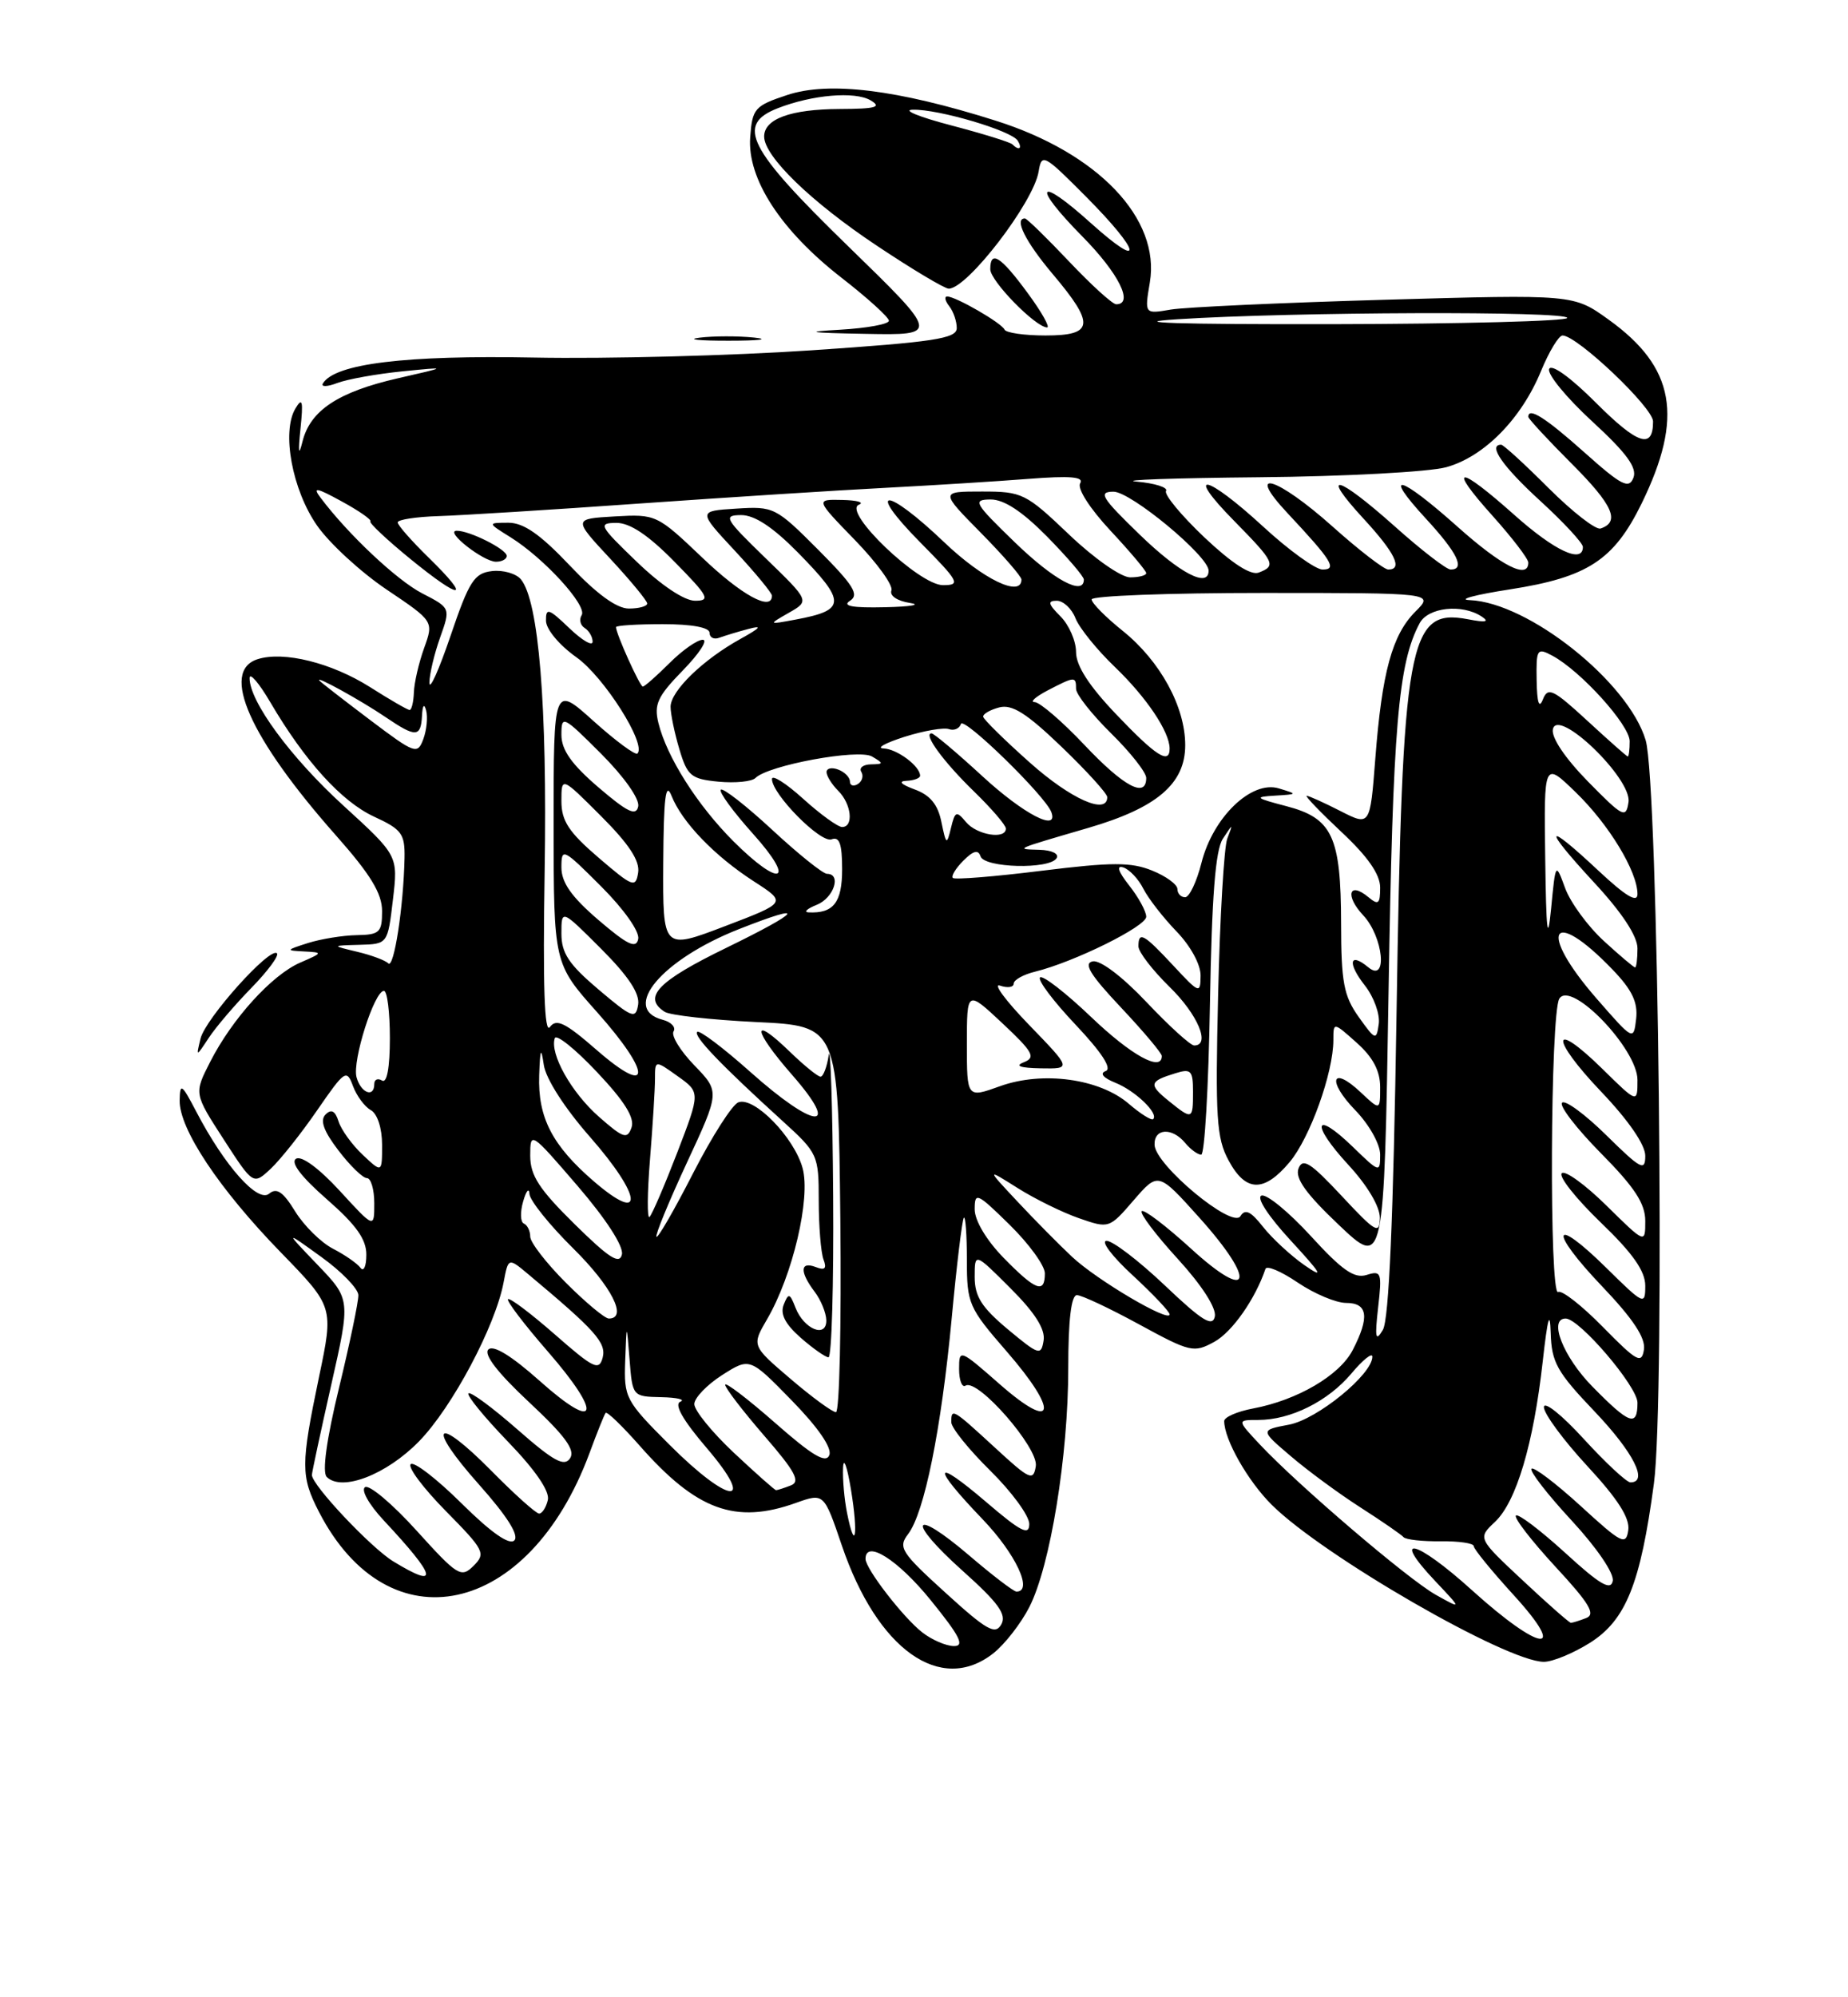 <?xml version="1.0" encoding="UTF-8" standalone="no"?>
<!DOCTYPE svg PUBLIC "-//W3C//DTD SVG 1.1//EN" "http://www.w3.org/Graphics/SVG/1.1/DTD/svg11.dtd" >
<svg xmlns="http://www.w3.org/2000/svg" xmlns:xlink="http://www.w3.org/1999/xlink" version="1.1" viewBox="0 0 237 256">
 <g >
 <path fill="currentColor"
d=" M 127.39 211.91 C 128.86 210.75 130.93 208.09 132.01 205.98 C 134.70 200.71 137.00 186.60 137.00 175.37 C 137.00 169.19 137.38 166.00 138.11 166.00 C 138.72 166.00 142.31 167.69 146.09 169.75 C 152.65 173.32 153.10 173.43 155.74 171.98 C 158.03 170.72 160.99 166.49 162.29 162.64 C 162.45 162.16 164.31 162.95 166.43 164.39 C 168.55 165.82 171.34 167.00 172.64 167.00 C 175.42 167.00 175.67 168.81 173.48 173.04 C 171.80 176.29 166.39 179.46 160.70 180.53 C 158.67 180.91 157.00 181.64 157.00 182.14 C 157.00 184.50 160.02 189.82 163.10 192.88 C 169.68 199.42 193.23 213.00 198.00 213.00 C 199.12 213.00 201.78 211.90 203.91 210.56 C 208.52 207.65 210.39 202.99 212.11 190.14 C 213.56 179.29 212.69 100.35 211.05 94.87 C 208.83 87.42 196.03 77.23 188.50 76.92 C 186.85 76.86 189.17 76.23 193.66 75.54 C 203.61 73.99 206.97 71.80 210.53 64.54 C 215.95 53.45 214.81 47.07 206.29 40.96 C 201.80 37.73 201.80 37.73 177.65 38.42 C 164.37 38.80 151.99 39.37 150.14 39.68 C 146.78 40.26 146.78 40.26 147.46 36.22 C 148.85 28.03 140.83 19.61 127.67 15.46 C 115.05 11.47 106.31 10.40 100.95 12.18 C 96.78 13.56 96.48 13.91 96.21 17.58 C 95.81 22.91 100.14 29.56 107.96 35.63 C 111.28 38.21 114.00 40.68 114.00 41.11 C 114.00 41.55 111.19 42.06 107.75 42.26 C 102.93 42.53 103.68 42.66 111.00 42.79 C 120.50 42.97 120.50 42.97 108.75 31.54 C 95.88 19.02 94.33 15.99 99.75 13.87 C 104.16 12.15 109.61 11.68 111.63 12.85 C 113.13 13.73 112.36 13.95 107.68 13.97 C 101.39 14.00 98.00 15.24 98.00 17.50 C 98.00 20.05 104.04 25.90 112.48 31.51 C 117.01 34.53 121.15 37.00 121.67 37.00 C 124.06 37.00 132.56 25.93 133.20 21.99 C 133.59 19.61 133.86 19.76 139.30 25.23 C 146.40 32.37 146.81 34.81 139.86 28.56 C 133.02 22.41 132.26 23.67 138.81 30.31 C 143.47 35.03 145.45 39.00 143.15 39.00 C 142.67 39.00 139.95 36.52 137.09 33.50 C 134.23 30.48 131.69 28.00 131.44 28.00 C 130.02 28.00 131.51 30.98 135.00 35.12 C 140.46 41.58 140.29 43.00 134.08 43.00 C 131.38 43.00 129.02 42.66 128.83 42.25 C 128.46 41.40 122.57 38.00 121.47 38.00 C 121.08 38.00 121.20 38.56 121.74 39.25 C 122.28 39.94 122.71 41.21 122.70 42.07 C 122.67 43.40 119.77 43.84 104.08 44.90 C 93.86 45.59 77.85 46.01 68.50 45.83 C 51.99 45.51 42.98 46.61 41.42 49.13 C 41.12 49.61 41.95 49.59 43.26 49.09 C 44.56 48.60 48.30 47.93 51.57 47.60 C 57.50 47.01 57.50 47.01 51.01 48.49 C 43.36 50.24 39.77 52.62 38.79 56.61 C 38.31 58.55 38.22 58.03 38.53 55.00 C 38.91 51.37 38.78 50.86 37.88 52.37 C 36.10 55.37 37.47 62.78 40.66 67.36 C 42.25 69.64 46.26 73.33 49.59 75.57 C 55.63 79.63 55.63 79.63 54.39 83.07 C 53.71 84.96 53.12 87.51 53.08 88.75 C 53.03 89.99 52.79 91.00 52.53 91.00 C 52.28 91.00 49.99 89.68 47.46 88.07 C 42.54 84.96 36.39 83.42 33.04 84.49 C 28.20 86.02 32.01 94.58 43.13 107.13 C 47.53 112.10 49.00 114.52 49.00 116.78 C 49.00 119.51 48.69 119.81 45.75 119.86 C 43.96 119.89 41.15 120.35 39.50 120.87 C 36.64 121.78 36.62 121.83 39.00 121.95 C 41.44 122.08 41.43 122.11 38.48 123.39 C 34.85 124.98 29.77 130.57 26.95 136.11 C 24.88 140.16 24.88 140.16 28.68 146.03 C 32.48 151.90 32.48 151.90 34.74 149.78 C 35.98 148.61 38.66 145.24 40.70 142.27 C 44.21 137.18 44.46 137.01 45.26 139.18 C 45.73 140.45 46.76 141.85 47.56 142.29 C 48.40 142.76 49.00 144.61 49.00 146.72 C 49.00 150.35 49.00 150.35 46.52 148.02 C 45.15 146.73 43.76 144.81 43.42 143.74 C 42.99 142.38 42.49 142.11 41.75 142.85 C 41.01 143.59 41.50 144.97 43.40 147.45 C 44.88 149.40 46.53 151.00 47.05 151.00 C 47.57 151.00 48.00 152.45 48.00 154.23 C 48.00 157.46 48.00 157.46 43.57 152.63 C 40.91 149.74 38.67 148.09 37.97 148.52 C 37.22 148.98 38.60 150.81 41.90 153.70 C 45.67 156.99 47.00 158.85 46.98 160.83 C 46.98 162.30 46.64 163.05 46.23 162.50 C 45.83 161.95 44.25 160.85 42.72 160.06 C 41.18 159.27 39.00 157.12 37.86 155.28 C 36.30 152.74 35.48 152.19 34.51 153.00 C 33.05 154.21 28.81 149.44 25.18 142.50 C 23.30 138.90 23.08 138.75 23.04 141.05 C 22.98 144.70 28.10 152.39 35.99 160.50 C 42.80 167.50 42.80 167.50 40.91 176.50 C 38.56 187.78 38.56 189.22 40.91 193.79 C 49.86 211.14 67.81 207.25 75.59 186.28 C 76.56 183.65 77.49 181.32 77.67 181.10 C 77.84 180.87 79.79 182.76 82.02 185.28 C 89.33 193.59 94.31 195.41 102.08 192.63 C 105.67 191.35 105.67 191.35 107.97 198.11 C 112.51 211.44 120.64 217.22 127.39 211.91 Z  M 32.25 126.61 C 34.34 124.47 35.81 122.48 35.52 122.19 C 34.64 121.30 26.35 130.54 25.72 133.11 C 25.14 135.50 25.14 135.50 26.79 133.00 C 27.70 131.62 30.16 128.75 32.25 126.61 Z  M 96.73 43.27 C 94.65 43.05 91.50 43.06 89.73 43.28 C 87.95 43.50 89.65 43.68 93.50 43.67 C 97.35 43.67 98.80 43.49 96.73 43.27 Z  M 131.78 37.54 C 128.33 32.84 127.00 32.00 127.00 34.51 C 127.00 36.01 132.77 41.91 134.28 41.97 C 134.71 41.99 133.59 39.99 131.78 37.54 Z  M 118.28 209.23 C 115.83 207.32 111.00 201.07 111.00 199.81 C 111.00 197.29 115.14 199.90 119.33 205.06 C 123.10 209.70 123.76 211.00 122.33 210.98 C 121.32 210.97 119.50 210.18 118.28 209.23 Z  M 121.27 204.16 C 115.55 198.97 115.15 198.34 116.46 196.63 C 118.55 193.90 120.71 183.23 122.05 169.00 C 122.69 162.12 123.40 156.31 123.61 156.08 C 123.82 155.85 124.00 158.29 124.00 161.51 C 124.00 167.09 124.22 167.60 129.07 173.18 C 135.86 180.98 135.34 183.66 128.25 177.45 C 123.07 172.91 123.00 172.88 123.00 175.48 C 123.00 176.93 123.38 177.89 123.83 177.60 C 125.39 176.64 133.20 185.59 132.84 187.91 C 132.53 189.88 132.08 189.68 127.58 185.53 C 122.14 180.53 122.00 180.45 122.00 182.29 C 122.00 183.00 124.25 185.79 127.00 188.50 C 129.75 191.21 132.00 194.28 132.00 195.33 C 132.00 196.87 130.94 196.34 126.50 192.54 C 119.64 186.68 119.38 187.81 126.00 194.71 C 130.27 199.16 132.54 204.00 130.36 204.00 C 130.00 204.00 127.28 201.92 124.31 199.38 C 116.91 193.06 116.15 194.80 123.46 201.34 C 128.05 205.45 129.13 206.94 128.41 208.21 C 127.64 209.58 126.53 208.95 121.27 204.16 Z  M 188.74 203.79 C 181.59 197.33 178.26 196.52 184.07 202.66 C 187.50 206.29 187.50 206.29 184.12 204.40 C 180.55 202.39 166.51 190.40 161.56 185.13 C 158.63 182.00 158.63 182.00 161.35 182.00 C 165.51 182.00 170.30 179.62 173.30 176.06 C 174.78 174.29 176.00 173.32 176.00 173.89 C 176.00 176.16 168.93 181.92 165.32 182.60 C 161.61 183.30 161.61 183.30 165.56 186.66 C 167.72 188.51 171.75 191.47 174.50 193.23 C 177.25 194.99 179.72 196.70 180.00 197.02 C 180.28 197.34 182.41 197.58 184.75 197.55 C 187.09 197.52 189.00 197.80 189.00 198.17 C 189.00 198.54 191.30 201.35 194.10 204.42 C 201.24 212.23 197.60 211.80 188.74 203.79 Z  M 195.30 202.58 C 189.50 197.16 189.50 197.16 191.73 195.06 C 194.46 192.49 196.67 185.08 197.85 174.50 C 198.47 168.94 198.78 167.82 198.87 170.82 C 198.98 174.62 199.67 175.85 204.50 180.91 C 209.49 186.15 211.44 190.00 209.10 190.00 C 208.61 190.00 205.91 187.49 203.10 184.42 C 200.30 181.35 198.00 179.52 198.00 180.36 C 198.00 181.20 200.51 184.60 203.57 187.91 C 207.48 192.13 209.05 194.58 208.82 196.13 C 208.53 198.13 207.97 197.84 202.72 193.03 C 199.53 190.12 196.70 187.97 196.41 188.25 C 196.13 188.54 198.43 191.51 201.53 194.86 C 204.77 198.36 207.02 201.65 206.83 202.63 C 206.58 203.92 205.17 203.10 200.72 199.02 C 197.53 196.12 194.70 193.97 194.41 194.25 C 194.13 194.54 196.40 197.47 199.45 200.78 C 203.83 205.50 204.68 206.91 203.42 207.39 C 202.55 207.73 201.67 208.00 201.46 208.00 C 201.26 208.00 198.48 205.56 195.30 202.58 Z  M 50.44 200.13 C 47.57 198.38 40.00 190.35 40.00 189.05 C 40.00 188.73 41.12 183.53 42.48 177.50 C 44.96 166.53 44.96 166.53 40.73 162.12 C 36.50 157.71 36.50 157.71 41.21 161.11 C 43.80 162.97 45.94 165.18 45.96 166.00 C 45.98 166.82 44.86 172.19 43.47 177.92 C 41.87 184.52 41.30 188.70 41.90 189.30 C 43.83 191.23 49.56 189.02 53.74 184.74 C 57.99 180.39 63.54 169.96 64.59 164.34 C 65.19 161.18 65.19 161.18 67.77 163.34 C 76.37 170.53 77.78 172.11 77.29 174.01 C 76.83 175.74 76.13 175.40 71.16 171.04 C 68.07 168.34 65.37 166.30 65.15 166.52 C 64.93 166.73 67.22 169.74 70.24 173.21 C 77.33 181.35 76.71 183.68 69.22 177.00 C 65.59 173.77 63.26 172.34 62.63 172.97 C 62.00 173.60 63.85 175.99 67.85 179.72 C 72.47 184.03 73.81 185.86 73.11 186.91 C 72.37 188.04 71.00 187.29 66.36 183.22 C 63.16 180.42 60.34 178.33 60.08 178.59 C 59.82 178.84 62.10 181.63 65.14 184.78 C 68.65 188.41 70.52 191.14 70.26 192.25 C 70.04 193.21 69.53 194.00 69.14 194.00 C 68.75 194.00 66.01 191.55 63.05 188.55 C 55.80 181.21 54.56 182.57 61.45 190.30 C 65.03 194.32 66.60 196.80 65.96 197.44 C 65.32 198.08 62.97 196.43 59.18 192.68 C 56.00 189.53 53.06 187.27 52.67 187.67 C 52.27 188.06 54.31 190.77 57.19 193.69 C 62.11 198.68 62.33 199.10 60.74 200.69 C 59.14 202.28 58.70 202.01 53.43 196.19 C 50.35 192.78 47.37 190.27 46.82 190.61 C 46.26 190.96 47.30 192.82 49.21 194.87 C 56.03 202.16 56.40 203.76 50.44 200.13 Z  M 108.63 193.91 C 108.28 192.17 108.05 189.57 108.12 188.12 C 108.18 186.68 108.64 187.93 109.13 190.90 C 110.09 196.70 109.68 199.17 108.63 193.91 Z  M 85.84 185.16 C 80.20 179.52 80.01 179.15 80.18 174.41 C 80.36 169.50 80.36 169.50 80.74 174.25 C 81.11 178.98 81.13 179.00 84.80 179.08 C 86.84 179.12 87.94 179.39 87.25 179.66 C 86.42 180.00 87.59 182.04 90.62 185.58 C 97.12 193.19 93.56 192.88 85.84 185.16 Z  M 94.11 186.20 C 91.30 183.56 89.02 180.75 89.04 179.95 C 89.07 179.15 90.68 177.48 92.62 176.24 C 96.16 173.99 96.16 173.99 101.54 179.50 C 104.91 182.95 106.72 185.57 106.36 186.50 C 105.93 187.62 104.19 186.58 99.40 182.37 C 95.88 179.28 93.00 177.09 93.00 177.49 C 93.00 177.90 95.25 180.83 98.00 184.01 C 102.00 188.62 102.69 189.91 101.42 190.39 C 100.55 190.73 99.70 191.00 99.53 191.00 C 99.36 191.00 96.93 188.84 94.11 186.20 Z  M 204.21 177.71 C 200.47 173.91 198.55 169.00 200.79 169.00 C 202.56 169.00 210.00 177.71 210.00 179.79 C 210.00 182.94 208.98 182.57 204.21 177.71 Z  M 101.39 176.74 C 96.40 172.48 96.40 172.48 98.37 169.10 C 101.66 163.47 103.99 153.57 102.93 149.72 C 101.84 145.76 96.71 140.51 94.69 141.29 C 93.90 141.59 91.30 145.67 88.90 150.35 C 86.50 155.04 84.38 158.72 84.19 158.52 C 84.00 158.33 85.75 154.07 88.08 149.05 C 92.32 139.93 92.32 139.93 89.05 136.55 C 87.25 134.69 86.05 132.74 86.38 132.20 C 86.71 131.67 86.08 130.99 84.99 130.71 C 79.56 129.29 84.89 122.97 94.79 119.08 C 103.65 115.59 102.87 116.75 93.18 121.47 C 84.35 125.76 82.36 127.83 85.25 129.69 C 85.94 130.13 91.22 130.72 97.00 131.00 C 107.50 131.50 107.50 131.50 107.77 156.25 C 107.91 169.86 107.66 181.00 107.21 181.00 C 106.75 181.00 104.13 179.08 101.39 176.74 Z  M 106.85 153.25 C 106.77 141.84 106.51 133.74 106.28 135.25 C 106.05 136.76 105.58 138.00 105.23 138.00 C 104.88 138.00 103.12 136.57 101.31 134.82 C 96.29 129.95 96.49 131.95 101.61 137.80 C 107.96 145.06 104.52 144.79 96.20 137.37 C 92.74 134.29 89.68 131.98 89.41 132.26 C 88.89 132.78 92.47 136.51 100.38 143.70 C 104.89 147.80 105.00 148.05 105.00 153.87 C 105.00 157.15 105.28 160.55 105.61 161.43 C 106.06 162.60 105.79 162.86 104.61 162.40 C 102.60 161.63 102.54 163.01 104.47 165.56 C 105.28 166.63 105.95 168.27 105.97 169.22 C 106.01 171.57 103.09 170.37 102.02 167.61 C 101.29 165.73 101.12 165.69 100.51 167.22 C 100.03 168.41 100.69 169.70 102.66 171.44 C 104.22 172.81 105.84 173.95 106.25 173.97 C 106.66 173.99 106.93 164.66 106.85 153.25 Z  M 205.58 170.10 C 202.88 167.34 200.29 165.32 199.83 165.60 C 198.67 166.32 198.81 129.84 199.98 128.00 C 201.49 125.60 210.00 134.44 210.00 138.42 C 210.00 141.42 210.00 141.42 205.52 137.02 C 198.90 130.52 198.75 133.01 205.34 139.92 C 208.84 143.59 211.00 146.72 211.00 148.14 C 211.00 150.17 210.45 149.88 206.02 145.52 C 203.29 142.83 200.72 140.94 200.33 141.34 C 199.94 141.73 202.18 144.64 205.31 147.81 C 209.63 152.17 211.00 154.26 211.00 156.49 C 211.00 159.42 211.00 159.42 206.02 154.52 C 203.29 151.83 200.70 149.96 200.29 150.38 C 199.87 150.80 202.11 153.62 205.26 156.66 C 209.39 160.62 211.00 162.91 211.00 164.80 C 211.00 167.33 210.82 167.25 206.02 162.52 C 199.03 155.63 198.55 157.63 205.46 164.87 C 209.43 169.03 211.06 171.49 210.83 172.98 C 210.54 174.86 209.94 174.53 205.58 170.10 Z  M 129.25 170.38 C 125.90 167.58 125.00 166.17 125.00 163.68 C 125.00 160.53 125.00 160.53 129.59 165.12 C 132.73 168.25 134.07 170.37 133.84 171.81 C 133.52 173.79 133.24 173.70 129.25 170.38 Z  M 176.74 167.58 C 177.25 163.11 177.15 162.82 175.27 163.41 C 173.69 163.91 172.12 162.82 168.12 158.44 C 165.30 155.36 162.45 153.02 161.79 153.24 C 161.08 153.47 162.64 155.87 165.54 159.01 C 169.53 163.34 169.87 163.95 167.29 162.16 C 165.53 160.93 163.14 158.72 161.98 157.25 C 160.41 155.25 159.68 154.90 159.08 155.88 C 158.05 157.54 148.18 149.35 148.07 146.75 C 147.98 144.61 150.31 144.46 152.00 146.50 C 152.68 147.32 153.61 148.00 154.05 148.00 C 154.49 148.00 154.99 139.34 155.17 128.75 C 155.41 114.90 155.87 108.94 156.83 107.50 C 158.15 105.50 158.15 105.50 157.39 107.50 C 156.98 108.60 156.45 117.59 156.22 127.48 C 155.85 143.26 156.01 145.87 157.56 148.73 C 159.75 152.81 162.09 152.88 165.39 148.95 C 168.00 145.84 171.00 137.49 171.00 133.31 C 171.00 130.98 171.00 130.98 174.00 133.66 C 176.08 135.51 177.00 137.26 177.00 139.34 C 177.00 142.35 177.00 142.35 174.50 140.00 C 170.76 136.48 170.15 138.53 173.82 142.31 C 175.60 144.15 177.00 146.65 177.00 147.99 C 177.00 150.34 176.92 150.32 173.51 147.01 C 168.52 142.18 168.04 144.00 172.91 149.29 C 175.38 151.96 176.98 154.67 176.96 156.11 C 176.93 158.25 176.42 157.96 172.06 153.28 C 168.06 149.00 167.07 148.37 166.53 149.77 C 166.06 151.01 167.48 153.00 171.69 156.99 C 177.50 162.50 177.50 162.50 178.08 127.00 C 178.63 93.07 179.31 85.02 182.07 79.87 C 183.16 77.84 187.49 77.37 190.00 79.01 C 191.07 79.71 190.56 79.82 188.25 79.37 C 180.60 77.91 179.85 82.07 179.10 130.00 C 178.69 156.19 178.13 169.12 177.35 170.45 C 176.41 172.03 176.30 171.51 176.74 167.58 Z  M 149.38 164.75 C 146.05 161.59 142.68 159.02 141.91 159.04 C 141.13 159.06 142.64 161.05 145.25 163.45 C 147.86 165.86 150.00 168.12 150.00 168.47 C 150.00 169.57 140.68 164.08 137.50 161.10 C 135.85 159.56 132.70 156.37 130.50 154.02 C 126.50 149.75 126.50 149.75 130.50 152.27 C 132.70 153.66 136.24 155.40 138.37 156.14 C 142.22 157.48 142.26 157.47 145.39 153.84 C 148.54 150.20 148.54 150.20 153.84 156.10 C 161.22 164.32 160.43 167.07 152.72 160.02 C 149.53 157.12 146.70 154.96 146.42 155.24 C 146.15 155.52 148.22 158.27 151.04 161.35 C 154.13 164.73 156.01 167.65 155.80 168.73 C 155.51 170.13 154.18 169.31 149.38 164.75 Z  M 72.58 164.42 C 70.06 161.90 68.00 159.24 68.00 158.50 C 68.00 157.77 67.63 157.02 67.19 156.83 C 66.74 156.65 66.69 155.38 67.09 154.00 C 67.48 152.62 67.85 152.19 67.90 153.03 C 67.96 153.88 70.47 157.01 73.50 160.00 C 78.45 164.89 80.54 169.00 78.08 169.00 C 77.57 169.00 75.10 166.94 72.58 164.42 Z  M 128.70 161.21 C 126.50 158.95 125.00 156.44 125.00 155.00 C 125.00 152.74 125.29 152.87 129.50 157.00 C 131.97 159.43 134.00 162.22 134.00 163.21 C 134.00 165.87 132.82 165.42 128.70 161.21 Z  M 73.69 156.90 C 69.14 152.42 68.00 150.67 68.00 148.13 C 68.00 144.98 68.06 145.02 74.07 152.00 C 77.71 156.23 79.99 159.74 79.76 160.78 C 79.46 162.12 78.12 161.26 73.69 156.90 Z  M 83.36 148.60 C 83.71 144.25 84.00 139.61 84.00 138.28 C 84.00 135.86 84.00 135.86 86.91 137.94 C 89.82 140.01 89.82 140.01 86.85 147.74 C 85.21 151.99 83.61 155.70 83.30 155.98 C 82.98 156.27 83.01 152.94 83.36 148.60 Z  M 76.22 151.47 C 70.82 146.83 68.96 143.24 69.15 137.80 C 69.27 134.39 69.39 134.12 69.74 136.49 C 70.00 138.27 72.41 142.02 75.67 145.73 C 82.35 153.34 82.71 157.03 76.22 151.47 Z  M 76.81 143.14 C 73.28 140.04 70.48 135.06 71.15 133.07 C 71.34 132.50 73.77 134.45 76.55 137.40 C 80.10 141.15 81.43 143.29 80.99 144.52 C 80.45 146.06 79.95 145.90 76.81 143.14 Z  M 144.77 141.48 C 141.02 138.25 133.73 137.25 128.25 139.22 C 124.00 140.75 124.00 140.75 124.00 133.82 C 124.00 126.89 124.00 126.89 128.56 131.16 C 132.49 134.85 132.87 135.53 131.31 136.15 C 130.10 136.62 130.81 136.88 133.47 136.93 C 137.43 137.00 137.43 137.00 131.97 131.36 C 128.96 128.25 127.29 125.99 128.25 126.33 C 129.21 126.66 130.00 126.55 130.00 126.08 C 130.00 125.60 131.24 124.91 132.75 124.54 C 137.78 123.30 147.00 118.74 147.00 117.50 C 147.00 116.82 146.02 115.02 144.81 113.49 C 143.40 111.70 143.14 110.88 144.06 111.18 C 144.85 111.44 146.01 112.67 146.63 113.91 C 147.26 115.15 149.17 117.61 150.88 119.38 C 152.68 121.24 153.99 123.63 153.97 125.05 C 153.95 127.41 153.82 127.36 150.46 123.75 C 146.68 119.69 146.00 119.31 146.00 121.30 C 146.00 122.01 147.80 124.35 150.00 126.50 C 153.63 130.05 155.29 134.00 153.15 134.00 C 152.67 134.00 149.93 131.50 147.04 128.45 C 143.95 125.18 141.11 123.03 140.14 123.22 C 138.91 123.47 139.81 124.94 143.75 129.12 C 146.64 132.19 149.00 134.99 149.00 135.35 C 149.00 137.43 145.09 135.28 139.92 130.34 C 136.66 127.23 133.71 124.95 133.38 125.28 C 133.05 125.62 135.10 128.34 137.94 131.34 C 141.30 134.90 142.65 136.97 141.80 137.28 C 141.00 137.58 141.48 138.15 143.04 138.78 C 145.59 139.80 148.63 142.71 147.89 143.44 C 147.68 143.65 146.27 142.77 144.77 141.48 Z  M 149.86 141.09 C 147.28 139.00 147.38 138.59 150.75 137.56 C 152.74 136.94 153.00 137.21 153.00 139.93 C 153.00 143.54 152.93 143.57 149.86 141.09 Z  M 45.72 138.05 C 45.17 135.93 48.01 127.00 49.24 127.00 C 49.66 127.00 50.00 129.73 50.00 133.06 C 50.00 136.84 49.62 138.89 49.00 138.50 C 48.45 138.16 48.00 138.36 48.00 138.94 C 48.00 140.77 46.26 140.09 45.72 138.05 Z  M 76.52 134.58 C 72.49 131.07 71.35 130.51 70.52 131.64 C 69.82 132.60 69.61 126.36 69.85 111.65 C 70.19 90.38 69.10 77.04 66.80 74.25 C 66.18 73.51 64.51 73.03 63.09 73.20 C 60.82 73.46 60.16 74.49 57.78 81.50 C 56.28 85.90 55.07 88.60 55.07 87.50 C 55.08 86.40 55.70 83.80 56.44 81.72 C 57.79 77.93 57.79 77.93 54.14 76.05 C 50.89 74.37 44.63 68.48 41.10 63.78 C 40.05 62.39 40.58 62.49 43.83 64.27 C 46.05 65.48 47.70 66.63 47.50 66.83 C 47.31 67.02 49.63 69.20 52.66 71.67 C 59.24 77.03 60.56 76.93 54.98 71.48 C 52.79 69.34 51.00 67.31 51.00 66.96 C 51.00 66.60 53.36 66.24 56.25 66.15 C 59.14 66.06 70.72 65.34 82.00 64.54 C 93.28 63.75 107.45 62.84 113.50 62.53 C 119.55 62.21 127.82 61.70 131.87 61.38 C 137.28 60.96 139.05 61.11 138.53 61.95 C 138.12 62.61 139.77 65.18 142.41 68.01 C 144.93 70.71 147.00 73.16 147.00 73.46 C 147.00 73.76 146.07 74.00 144.93 74.00 C 143.78 74.00 140.28 71.55 137.09 68.50 C 131.56 63.23 131.09 63.00 125.94 63.00 C 120.57 63.00 120.57 63.00 125.78 68.28 C 128.65 71.19 131.00 73.89 131.00 74.28 C 131.00 76.63 126.06 74.25 121.09 69.50 C 113.58 62.34 110.93 62.34 118.00 69.50 C 123.03 74.59 123.24 75.00 120.93 75.00 C 117.86 75.00 107.98 65.56 110.15 64.69 C 110.89 64.40 109.94 64.12 108.03 64.08 C 104.57 64.00 104.57 64.00 109.67 69.25 C 112.47 72.14 114.57 75.03 114.32 75.68 C 114.07 76.36 115.07 77.03 116.69 77.28 C 118.24 77.51 116.80 77.76 113.50 77.83 C 109.34 77.93 107.96 77.68 109.00 77.01 C 110.23 76.23 109.48 75.03 104.93 70.46 C 99.50 65.02 99.23 64.88 94.43 65.19 C 89.50 65.50 89.50 65.50 94.25 70.60 C 96.86 73.41 99.00 76.00 99.00 76.35 C 99.00 78.42 95.10 76.29 90.03 71.44 C 84.28 65.97 84.13 65.89 78.85 66.19 C 73.50 66.50 73.50 66.50 78.25 71.60 C 80.86 74.41 83.00 77.00 83.00 77.35 C 83.00 77.71 81.94 78.00 80.65 78.00 C 79.09 78.00 76.53 76.14 73.09 72.50 C 69.28 68.48 67.16 67.00 65.19 67.00 C 62.50 67.01 62.50 67.01 65.50 68.88 C 69.78 71.55 75.34 77.64 74.60 78.84 C 74.25 79.40 74.42 80.14 74.98 80.49 C 75.54 80.84 76.00 81.63 76.00 82.25 C 76.00 82.87 74.65 82.08 73.00 80.50 C 70.36 77.97 70.00 77.86 70.02 79.56 C 70.03 80.66 71.73 82.69 73.93 84.25 C 77.46 86.75 82.94 95.39 81.75 96.58 C 81.49 96.84 78.97 94.98 76.14 92.44 C 71.00 87.81 71.00 87.81 71.00 105.66 C 71.01 123.50 71.01 123.50 76.58 129.74 C 83.62 137.64 83.58 140.73 76.52 134.58 Z  M 64.99 71.25 C 64.98 70.40 60.15 67.98 58.55 68.03 C 56.99 68.08 61.99 72.00 63.61 72.00 C 64.37 72.00 65.00 71.66 64.99 71.25 Z  M 174.25 130.35 C 172.33 127.65 172.00 125.90 171.99 118.35 C 171.97 107.21 170.87 104.87 164.98 103.33 C 160.96 102.28 160.81 102.14 163.50 101.98 C 166.44 101.80 166.45 101.79 164.00 101.05 C 160.49 99.99 155.55 104.75 154.08 110.61 C 153.47 113.02 152.53 115.00 151.99 115.00 C 151.44 115.00 151.00 114.53 151.00 113.95 C 151.00 113.37 149.54 112.30 147.75 111.58 C 145.05 110.49 142.63 110.49 133.57 111.61 C 127.55 112.36 122.44 112.77 122.20 112.53 C 121.96 112.29 122.57 111.29 123.55 110.31 C 124.83 109.03 125.46 108.87 125.75 109.76 C 126.25 111.25 134.60 111.46 135.50 110.00 C 135.85 109.43 134.91 108.97 133.31 108.92 C 130.15 108.83 129.96 108.92 139.58 106.11 C 148.38 103.54 152.00 100.45 152.00 95.51 C 152.00 90.59 148.80 84.74 144.01 80.88 C 141.80 79.11 140.00 77.29 140.00 76.83 C 140.00 76.37 149.88 76.00 161.95 76.00 C 183.91 76.00 183.91 76.00 181.52 78.39 C 178.54 81.37 177.23 86.16 176.38 97.22 C 175.71 105.89 175.71 105.89 171.90 103.95 C 169.80 102.88 167.86 102.00 167.58 102.00 C 167.31 102.00 169.32 104.09 172.04 106.64 C 175.41 109.79 177.00 112.07 177.00 113.76 C 177.00 115.87 176.77 116.06 175.48 114.98 C 172.99 112.92 172.47 114.81 174.83 117.32 C 177.41 120.07 178.00 126.07 175.48 123.98 C 173.04 121.96 172.78 123.45 175.06 126.34 C 176.20 127.80 177.00 130.01 176.82 131.25 C 176.52 133.39 176.39 133.35 174.25 130.35 Z  M 204.75 127.98 C 197.14 119.25 198.93 116.08 206.83 124.30 C 209.31 126.88 210.07 128.47 209.83 130.59 C 209.50 133.41 209.48 133.40 204.75 127.98 Z  M 76.75 126.82 C 72.95 123.60 72.00 122.17 72.00 119.66 C 72.00 116.52 72.00 116.52 77.09 121.61 C 80.58 125.10 82.07 127.35 81.84 128.77 C 81.53 130.66 81.09 130.49 76.75 126.82 Z  M 49.80 123.48 C 49.42 123.09 47.62 122.42 45.80 121.99 C 42.50 121.20 42.50 121.20 46.11 121.10 C 49.72 121.00 49.72 121.00 50.39 115.33 C 51.06 109.67 51.06 109.67 44.02 103.24 C 37.27 97.08 31.99 89.90 32.01 86.91 C 32.01 86.14 33.21 87.53 34.66 90.00 C 39.10 97.56 43.80 102.74 47.97 104.67 C 51.53 106.31 51.94 106.87 51.88 110.00 C 51.75 116.24 50.52 124.20 49.80 123.48 Z  M 205.68 120.60 C 203.64 118.73 201.41 115.69 200.73 113.85 C 199.50 110.50 199.50 110.50 198.92 116.50 C 198.48 121.01 198.29 119.41 198.17 110.05 C 198.00 97.59 198.00 97.59 202.08 101.55 C 206.33 105.66 210.00 111.70 210.00 114.60 C 210.00 115.77 208.50 114.87 205.04 111.64 C 198.08 105.12 197.74 105.87 204.39 113.06 C 208.02 116.97 210.00 119.98 210.00 121.56 C 210.00 122.90 209.86 124.00 209.70 124.00 C 209.53 124.00 207.72 122.47 205.68 120.60 Z  M 76.75 117.92 C 73.29 114.95 72.00 113.12 72.00 111.18 C 72.00 108.62 72.19 108.71 77.10 113.62 C 80.04 116.56 82.05 119.42 81.85 120.36 C 81.58 121.64 80.48 121.11 76.75 117.92 Z  M 85.06 110.63 C 85.11 102.19 85.37 100.11 86.12 102.00 C 87.47 105.39 91.63 109.71 96.70 112.98 C 100.90 115.69 100.90 115.69 92.95 118.72 C 85.00 121.75 85.00 121.75 85.06 110.63 Z  M 104.75 115.97 C 106.94 115.09 107.95 112.00 106.06 112.00 C 105.54 112.00 102.37 109.46 99.03 106.36 C 95.68 103.26 92.72 100.95 92.44 101.22 C 92.17 101.50 94.02 104.03 96.56 106.86 C 102.17 113.10 100.12 113.88 94.05 107.82 C 89.43 103.20 85.51 97.02 84.44 92.67 C 83.85 90.28 84.33 89.25 87.58 85.92 C 89.68 83.77 90.83 82.00 90.13 82.00 C 89.42 82.00 87.50 83.35 85.85 85.00 C 84.20 86.65 82.66 88.00 82.44 88.00 C 82.06 88.00 79.00 81.22 79.00 80.38 C 79.00 80.17 81.70 80.00 85.00 80.00 C 88.72 80.00 91.00 80.42 91.00 81.11 C 91.00 81.72 91.56 82.00 92.25 81.74 C 92.94 81.49 94.62 80.97 96.00 80.61 C 97.82 80.12 97.54 80.46 95.00 81.87 C 90.17 84.53 86.00 88.57 86.00 90.59 C 86.00 91.51 86.51 93.97 87.13 96.04 C 88.15 99.46 88.63 99.85 92.15 100.19 C 94.29 100.39 96.42 100.18 96.88 99.72 C 98.52 98.08 110.08 95.95 111.83 96.96 C 113.36 97.86 113.34 97.94 111.69 97.97 C 110.70 97.99 110.14 98.42 110.46 98.93 C 110.77 99.44 110.58 100.14 110.02 100.49 C 109.46 100.84 109.00 100.69 109.00 100.17 C 109.00 99.64 108.33 98.95 107.50 98.64 C 106.67 98.32 106.00 98.47 106.00 98.96 C 106.00 99.45 106.67 100.53 107.50 101.36 C 109.20 103.05 109.51 106.00 108.00 106.00 C 107.45 106.00 105.20 104.37 103.00 102.38 C 100.80 100.39 99.00 99.25 99.00 99.85 C 99.00 101.79 105.26 108.12 106.65 107.58 C 107.66 107.19 108.00 108.17 108.00 111.42 C 108.00 115.69 106.88 117.11 103.67 116.94 C 103.03 116.90 103.51 116.47 104.75 115.97 Z  M 76.75 109.92 C 72.94 106.65 72.00 105.22 72.00 102.68 C 72.00 99.52 72.00 99.52 77.09 104.61 C 80.66 108.18 82.08 110.34 81.84 111.85 C 81.52 113.84 81.16 113.70 76.75 109.92 Z  M 120.73 105.35 C 120.28 103.11 119.28 101.90 117.29 101.18 C 115.56 100.54 115.16 100.13 116.25 100.08 C 117.21 100.04 118.00 99.74 118.00 99.43 C 118.00 98.20 115.05 96.00 113.32 95.93 C 112.32 95.90 113.53 95.23 116.00 94.44 C 118.47 93.66 121.03 93.22 121.69 93.45 C 122.34 93.69 123.04 93.39 123.24 92.79 C 123.57 91.79 134.07 102.02 134.83 104.09 C 135.79 106.70 131.28 104.35 126.00 99.50 C 122.71 96.47 119.77 94.00 119.47 94.00 C 118.33 94.00 121.01 97.66 124.92 101.45 C 127.16 103.63 129.00 105.76 129.00 106.20 C 129.00 107.64 125.27 107.03 123.89 105.37 C 122.66 103.89 122.48 103.96 121.96 106.12 C 121.42 108.35 121.34 108.30 120.73 105.35 Z  M 76.75 100.92 C 73.29 97.95 72.00 96.12 72.00 94.18 C 72.00 91.62 72.19 91.71 77.10 96.62 C 80.04 99.56 82.05 102.42 81.85 103.36 C 81.58 104.64 80.48 104.11 76.75 100.92 Z  M 203.65 100.17 C 200.73 97.19 198.94 94.54 199.15 93.48 C 199.72 90.58 209.31 99.80 208.85 102.81 C 208.53 104.94 208.15 104.75 203.65 100.17 Z  M 132.08 97.75 C 128.83 94.86 126.14 92.21 126.09 91.87 C 126.04 91.52 126.97 90.98 128.15 90.67 C 129.80 90.24 131.66 91.42 136.15 95.73 C 139.37 98.82 142.00 101.72 142.00 102.17 C 142.00 104.50 137.32 102.42 132.08 97.75 Z  M 139.09 95.50 C 136.23 92.47 133.35 90.00 132.69 89.99 C 132.04 89.99 132.79 89.32 134.36 88.49 C 137.85 86.68 138.00 86.67 138.00 88.29 C 138.00 89.00 140.03 91.57 142.50 94.00 C 144.97 96.43 147.00 99.00 147.00 99.71 C 147.00 102.36 144.14 100.84 139.09 95.50 Z  M 47.50 92.31 C 44.20 89.82 41.27 87.55 41.00 87.27 C 40.16 86.39 46.31 89.78 49.50 91.95 C 53.32 94.54 53.97 94.52 54.12 91.75 C 54.19 90.38 54.40 90.11 54.65 91.06 C 54.88 91.92 54.72 93.57 54.29 94.73 C 53.54 96.74 53.23 96.63 47.50 92.31 Z  M 143.17 91.58 C 139.67 87.92 138.00 85.33 138.00 83.58 C 138.00 82.16 137.10 80.10 136.00 79.00 C 134.42 77.42 134.32 77.00 135.52 77.00 C 136.36 77.00 137.45 78.01 137.93 79.25 C 138.42 80.49 140.69 83.30 142.99 85.50 C 147.03 89.38 150.00 93.79 150.00 95.95 C 150.00 98.03 148.25 96.91 143.17 91.58 Z  M 203.55 92.36 C 199.17 88.33 198.51 88.02 197.87 89.65 C 197.38 90.89 197.12 90.08 197.07 87.21 C 197.00 83.18 197.12 82.99 199.08 84.04 C 202.72 85.99 209.00 92.93 209.00 95.00 C 209.00 96.10 208.89 96.98 208.75 96.96 C 208.61 96.94 206.27 94.87 203.55 92.36 Z  M 101.17 78.54 C 103.84 77.02 103.84 77.02 98.17 71.53 C 92.94 66.46 92.70 66.04 95.04 66.02 C 96.76 66.01 99.09 67.54 102.29 70.78 C 108.58 77.18 108.55 78.20 102.00 79.42 C 98.50 80.07 98.50 80.07 101.17 78.54 Z  M 81.68 72.02 C 76.84 67.37 76.67 67.04 79.04 67.02 C 80.78 67.01 83.13 68.57 86.50 72.00 C 90.87 76.44 91.17 77.00 89.14 77.00 C 87.76 77.00 84.81 75.03 81.68 72.02 Z  M 130.16 69.52 C 124.93 64.46 124.69 64.04 127.04 64.02 C 128.76 64.01 131.09 65.54 134.29 68.78 C 136.88 71.42 139.00 73.89 139.00 74.28 C 139.00 76.42 135.15 74.35 130.16 69.52 Z  M 146.16 68.52 C 141.25 63.77 140.81 63.04 142.79 63.02 C 145.01 63.00 155.00 71.28 155.00 73.14 C 155.00 75.42 151.28 73.48 146.16 68.52 Z  M 154.45 68.87 C 151.48 66.05 149.27 63.38 149.54 62.93 C 149.82 62.48 148.12 61.94 145.77 61.73 C 143.42 61.52 150.50 61.27 161.50 61.17 C 172.50 61.07 183.29 60.49 185.49 59.88 C 190.33 58.54 195.11 53.69 197.63 47.56 C 198.66 45.06 199.90 43.01 200.39 43.00 C 202.26 43.00 212.00 52.24 212.00 54.02 C 212.00 57.64 210.04 56.99 204.62 51.57 C 201.40 48.35 198.94 46.59 198.67 47.30 C 198.42 47.96 200.90 50.98 204.18 54.00 C 208.62 58.08 209.98 59.95 209.48 61.24 C 208.90 62.72 207.95 62.23 203.20 57.99 C 198.19 53.52 196.00 52.14 196.00 53.43 C 196.00 53.67 198.51 56.38 201.58 59.45 C 206.85 64.72 207.82 66.89 205.27 67.74 C 204.66 67.95 201.66 65.61 198.60 62.56 C 195.54 59.50 192.81 57.00 192.52 57.00 C 190.77 57.00 192.72 59.80 197.50 64.17 C 200.53 66.94 203.00 69.61 203.00 70.10 C 203.00 72.30 199.38 70.61 194.21 66.00 C 186.96 59.54 185.55 59.59 191.41 66.11 C 193.93 68.92 196.00 71.62 196.00 72.11 C 196.00 74.30 192.60 72.58 186.91 67.50 C 179.48 60.87 177.16 60.28 182.87 66.48 C 186.92 70.87 187.95 73.00 186.04 73.00 C 185.51 73.00 182.30 70.53 178.91 67.50 C 171.48 60.87 169.16 60.28 174.87 66.48 C 178.92 70.87 179.95 73.00 178.04 73.00 C 177.51 73.00 174.30 70.53 170.91 67.50 C 163.75 61.11 159.59 59.86 165.10 65.75 C 170.83 71.87 171.53 73.00 169.61 73.00 C 168.72 73.00 165.29 70.53 162.00 67.50 C 154.65 60.74 151.80 60.19 158.29 66.78 C 163.49 72.07 163.70 72.52 161.43 73.39 C 160.41 73.78 157.99 72.21 154.45 68.87 Z  M 151.00 40.92 C 165.77 39.97 201.00 39.85 200.99 40.75 C 200.99 41.16 187.38 41.52 170.74 41.55 C 151.01 41.58 144.15 41.36 151.00 40.92 Z  M 129.83 18.50 C 129.55 18.22 125.99 17.12 121.91 16.05 C 117.84 14.98 115.66 14.09 117.07 14.06 C 120.36 13.98 129.73 16.75 130.52 18.03 C 131.15 19.05 130.69 19.36 129.83 18.50 Z "/>
</g>
</svg>